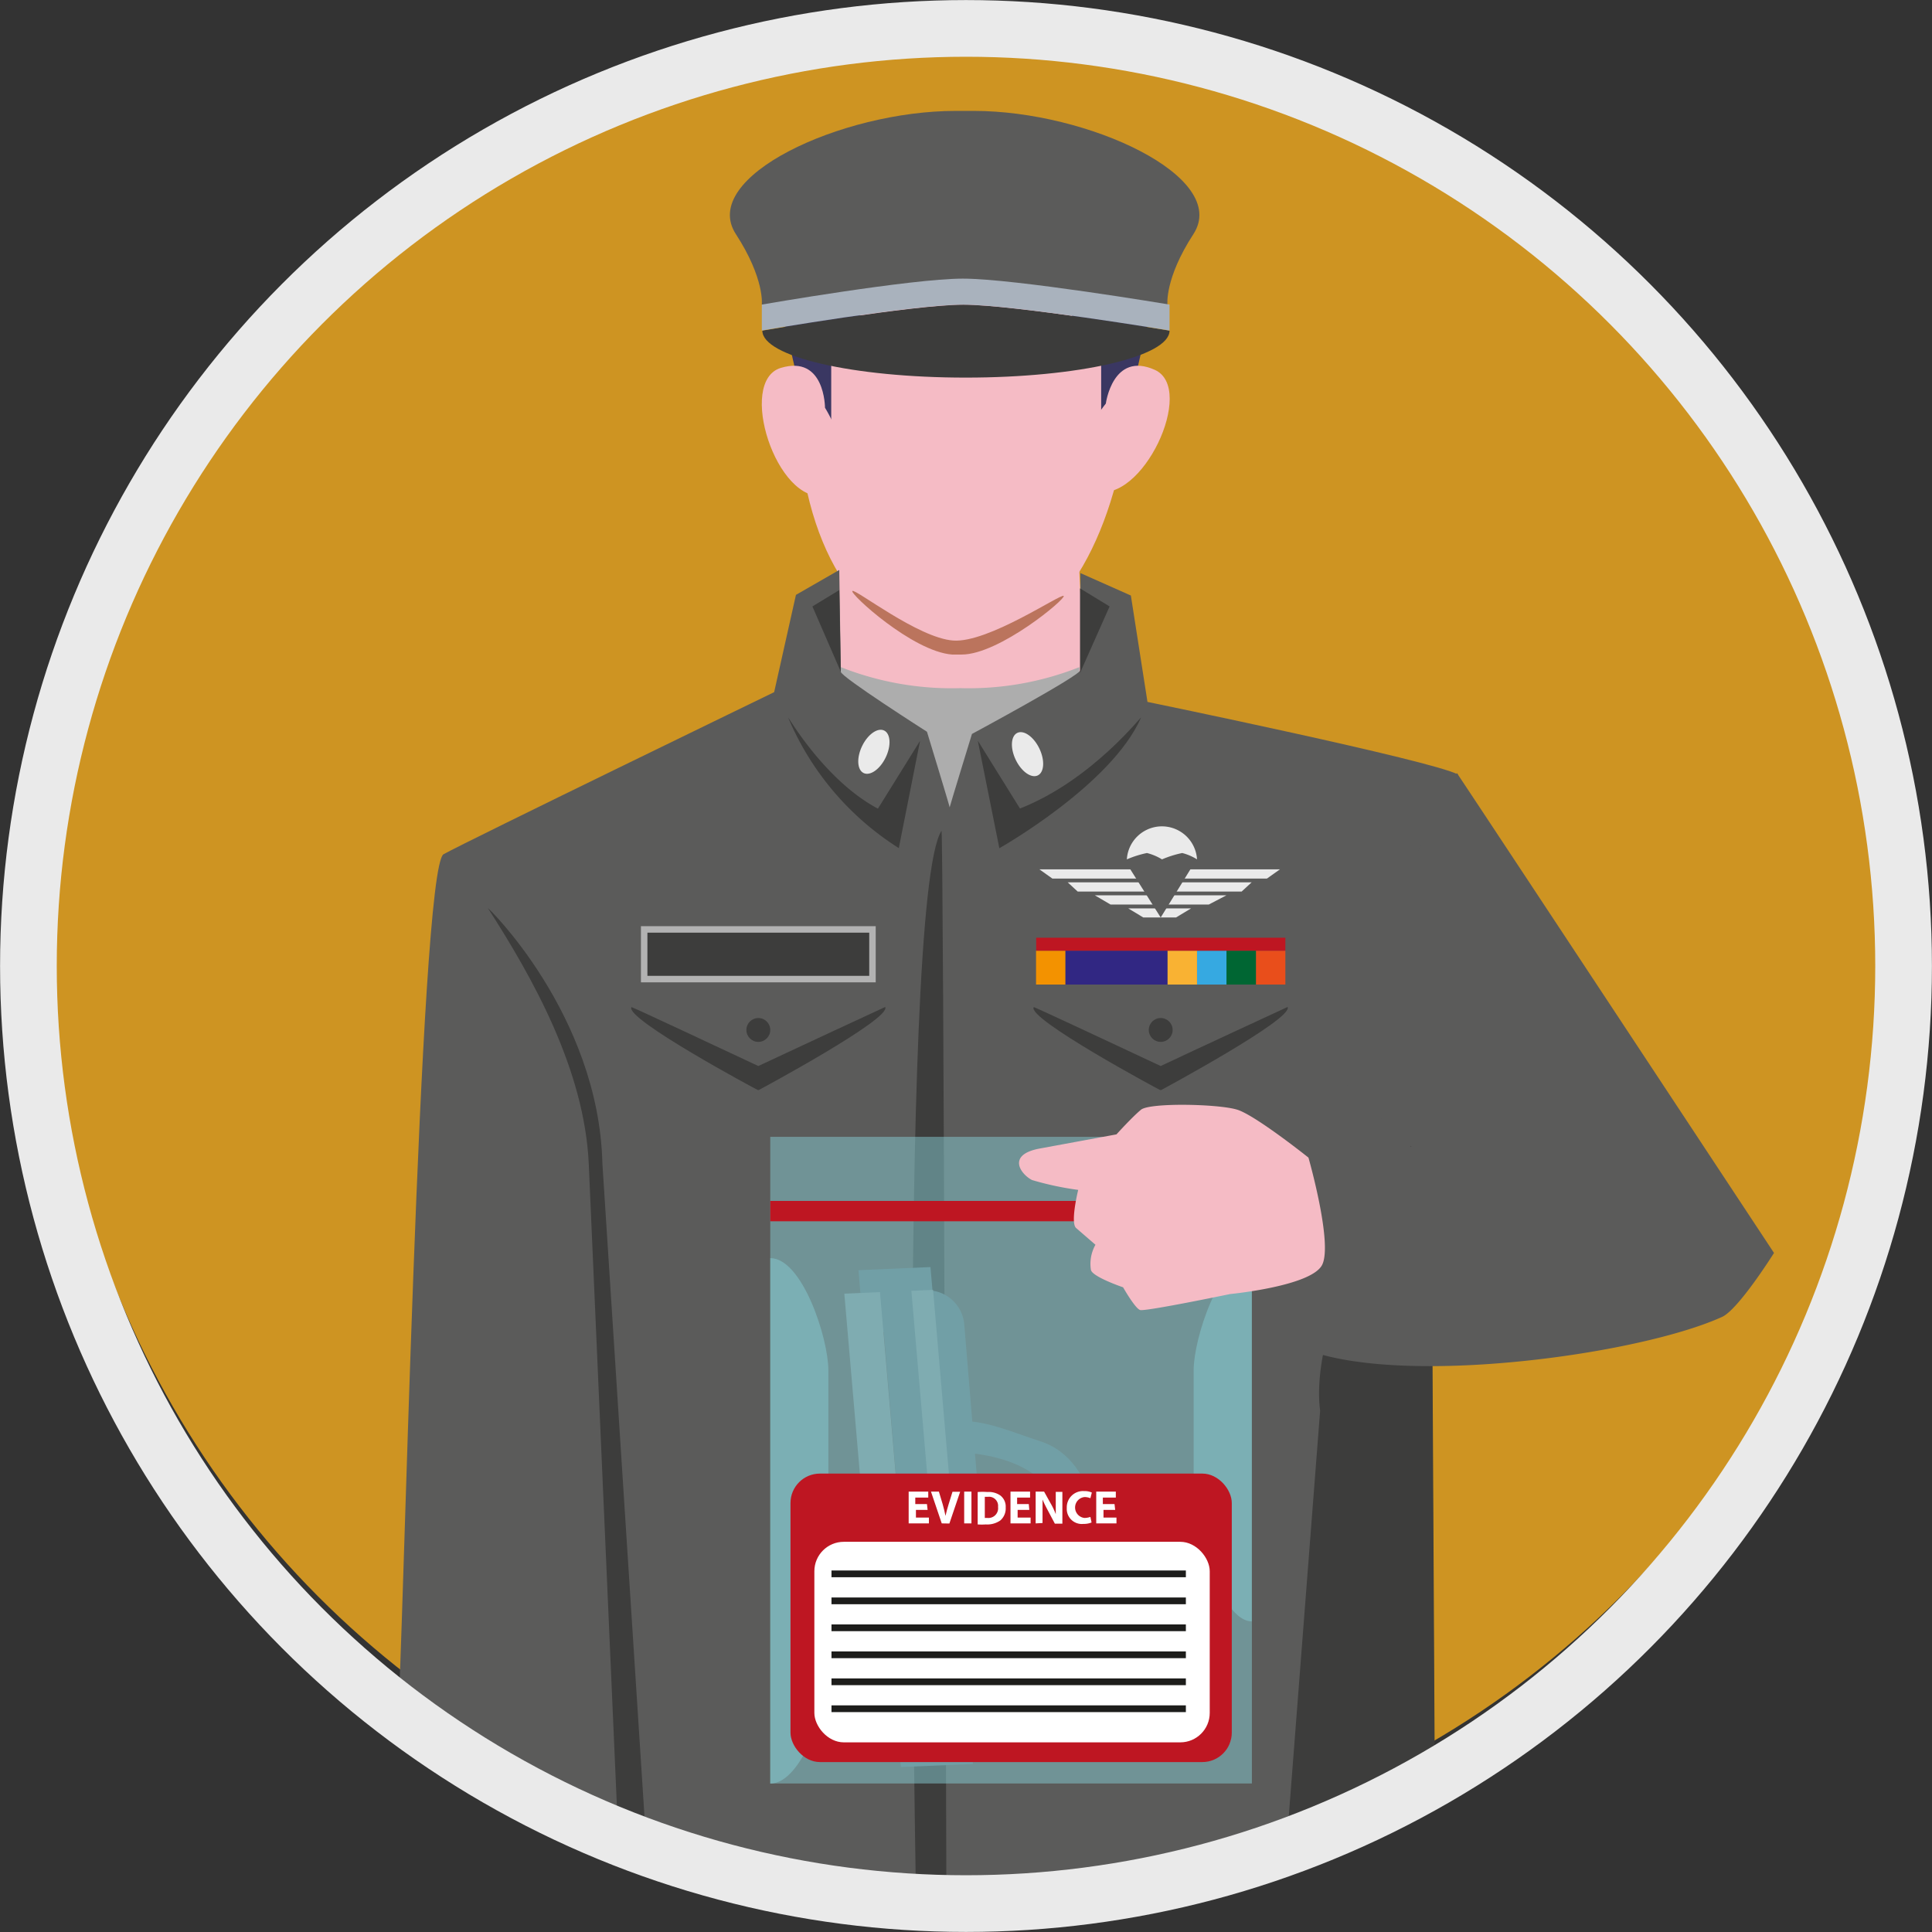 <svg xmlns="http://www.w3.org/2000/svg" xmlns:xlink="http://www.w3.org/1999/xlink" viewBox="0 0 148.94 148.94"><rect x="0" y="0" width="148.94" height="148.94" fill="#333333" stroke="none"/><defs><style>.cls-1,.cls-25,.cls-26{fill:none;}.cls-2{clip-path:url(#clip-path);}.cls-3{fill:#f5ad1f;opacity:0.8;}.cls-4{fill:#f5bbc5;}.cls-5{fill:#adadad;}.cls-6{fill:#3a3762;}.cls-7{fill:#bb745d;}.cls-8{fill:#5b5b5a;}.cls-13,.cls-9{fill:#3d3d3c;}.cls-10{fill:#3c3c3b;}.cls-11{fill:#a9b2bd;}.cls-12{fill:#eaeaea;}.cls-13{stroke:#b2b2b2;stroke-width:0.5px;}.cls-13,.cls-25,.cls-26{stroke-miterlimit:10;}.cls-14{fill:#f39200;}.cls-15{fill:#e94e1b;}.cls-16{fill:#063;}.cls-17{fill:#36a9e1;}.cls-18{fill:#312783;}.cls-19{fill:#f9b233;}.cls-20{fill:#be1622;}.cls-21{fill:#5d737b;}.cls-22{fill:#798c91;}.cls-23{fill:#87cdd3;opacity:0.5;}.cls-24{fill:#fff;}.cls-25{stroke:#1d1d1b;stroke-width:0.52px;}.cls-26{stroke:#eaeaea;stroke-width:4.37px;}</style><clipPath id="clip-path" transform="translate(-3.23 -2.82)"><circle class="cls-1" cx="77.73" cy="77.29" r="74.41"/></clipPath></defs><title>G08_19_05</title><g id="Marine"><g class="cls-2"><circle class="cls-3" cx="74.73" cy="73.05" r="70.87"/><path class="cls-4" d="M67.93,41.93V58.85s10,.37,19.07-.18l-.8-16.74Z" transform="translate(-3.23 -2.82)"/><path class="cls-5" d="M77.27,55.87a23.24,23.24,0,0,1-9.22-1.62l-.08.59,8.47,11.53,10-11.67v-.45A23.15,23.15,0,0,1,77.27,55.87Z" transform="translate(-3.23 -2.82)"/><path class="cls-4" d="M75.53,13.44C64.87,14.38,64,26.36,64.8,36.35S70.34,52.69,77.15,52.8,88.48,45.85,90,36.58,92.62,11.93,75.53,13.44Z" transform="translate(-3.23 -2.82)"/><path class="cls-6" d="M86.07,23.85s-1.38,5.15,2.05,6v5.53l.75.49s.43-2.18,1.62-2.79l2-8.71Z" transform="translate(-3.23 -2.82)"/><path class="cls-7" d="M77.37,53.28l-.74,0c-3.06-.23-7.92-4.71-7.69-4.9S74,52,76.71,52.2s8.31-3.64,8.52-3.44S80.27,53.28,77.37,53.28Z" transform="translate(-3.23 -2.82)"/><path class="cls-8" d="M115.63,62.53c-1.89-1.06-23.94-5.6-23.94-5.6l-1.28-8.2L86.52,47s0,2.46,0,7.48c0,.42-8.36,4.92-8.36,4.92S76.44,65,76.44,65.06c0-.1-1.75-5.83-1.75-5.83S68.05,55,68.05,54.61l-.12-7.85-3.34,1.92-1.68,7.5S39.32,67.62,37.43,68.67s-3.17,63.55-3.52,66.14l14,7.84,18.11,6,18.46,1,17-3.52,12.33-6.13-.25-44.87,1.72-8.22Z" transform="translate(-3.23 -2.82)"/><path class="cls-9" d="M50.88,144.19,48.62,92.58c-.32-7.28-4.32-14.37-7.77-19.74-.16-.24,8.55,8.17,8.82,19.69l3.39,52.58C53.07,145.37,50.9,144.48,50.88,144.19Z" transform="translate(-3.23 -2.82)"/><path class="cls-9" d="M102.3,146.49,105,111.57c-1-7.46,7.27-22.24,10.31-24.73,0,0-.53,2.54-1.71,9l.24,44.12Z" transform="translate(-3.23 -2.82)"/><path class="cls-6" d="M69.31,23.85s1.39,5.15-2,6v5.53l-.75.49s-.43-2.18-1.62-2.79l-2-8.71Z" transform="translate(-3.23 -2.82)"/><path class="cls-4" d="M66.83,34.25s0-4.09-3.4-3.07-.34,10.53,3.4,9.85S66.83,34.25,66.83,34.25Z" transform="translate(-3.23 -2.82)"/><path class="cls-4" d="M88.48,33.93s.53-4.05,3.77-2.6-1,10.48-4.64,9.33S88.48,33.93,88.48,33.93Z" transform="translate(-3.23 -2.82)"/><path class="cls-8" d="M93.23,26.3s-.23-2,2-5.43c2.86-4.4-8.13-9.5-16.92-9.5H76.89c-8.8,0-19.79,5.1-16.93,9.5,2.23,3.43,2,5.43,2,5.43Z" transform="translate(-3.23 -2.82)"/><path class="cls-10" d="M93.39,28.31c0,2-7,3.62-15.71,3.62S62,30.31,62,28.31c0,0,11.63-2,15.5-2S93.39,28.31,93.39,28.31Z" transform="translate(-3.23 -2.82)"/><path class="cls-11" d="M93.39,26.3s-11.94-2-15.93-2-15.5,2-15.5,2v2s11.63-2,15.5-2,15.93,2,15.93,2Z" transform="translate(-3.23 -2.82)"/><polygon class="cls-9" points="64.82 51.79 62.63 46.75 64.7 45.49 64.82 51.79"/><polygon class="cls-9" points="83.26 51.88 85.54 46.75 83.26 45.36 83.26 51.88"/><path class="cls-9" d="M64,58.16c-.1-.27,2.73,4.78,6.91,7l3.25-5.23L72.52,68.2A22,22,0,0,1,64,58.16Z" transform="translate(-3.23 -2.82)"/><path class="cls-9" d="M91.19,58.15c.12-.27-3.72,4.79-9.33,7l-3.25-5.23,1.66,8.29S88.91,63.34,91.19,58.15Z" transform="translate(-3.23 -2.82)"/><ellipse class="cls-12" cx="70.6" cy="60.79" rx="1.82" ry="1.01" transform="translate(-18.05 95.15) rotate(-64.26)"/><ellipse class="cls-12" cx="82.44" cy="60.96" rx="1.01" ry="1.82" transform="translate(-21.52 39.03) rotate(-25.74)"/><path class="cls-9" d="M73.87,150.32s-1.51-78.09,1.94-83.45c.16-.25.38,82.9.38,82.9C76.18,150,73.86,150.61,73.87,150.32Z" transform="translate(-3.23 -2.82)"/><path class="cls-9" d="M71.47,80.45S64.15,83.84,61.69,85c-2.46-1.15-9.76-4.58-9.78-4.54-.55.89,9.72,6.4,9.74,6.39h.08S72,81.34,71.47,80.45Z" transform="translate(-3.23 -2.82)"/><path class="cls-9" d="M102.49,80.45S95.16,83.84,92.71,85c-2.46-1.15-9.76-4.58-9.79-4.54-.54.89,9.73,6.4,9.74,6.39h.09S103,81.34,102.49,80.45Z" transform="translate(-3.23 -2.82)"/><circle class="cls-9" cx="58.46" cy="79.4" r="0.92"/><circle class="cls-9" cx="89.48" cy="79.4" r="0.92"/><rect class="cls-13" x="49.66" y="71.65" width="17.6" height="3.83"/><rect class="cls-14" x="79.87" y="73.29" width="2.27" height="2.61"/><rect class="cls-15" x="96.82" y="73.29" width="2.27" height="2.61"/><rect class="cls-16" x="94.55" y="73.29" width="2.27" height="2.61"/><rect class="cls-17" x="92.28" y="73.29" width="2.27" height="2.61"/><rect class="cls-18" x="82.14" y="73.29" width="7.87" height="2.61"/><rect class="cls-19" x="90.01" y="73.29" width="2.27" height="2.61"/><polygon class="cls-20" points="96.82 72.29 94.55 72.29 92.28 72.29 90.02 72.29 82.14 72.29 79.88 72.29 79.88 73.29 82.14 73.29 90.02 73.29 92.28 73.29 94.55 73.29 96.82 73.29 99.09 73.29 99.09 72.29 96.82 72.29"/><polygon class="cls-12" points="97.67 67.73 81.13 67.73 80.13 67.02 98.67 67.02 97.67 67.73"/><polygon class="cls-12" points="95.72 68.73 83.08 68.73 82.31 68.02 96.49 68.02 95.72 68.73"/><polygon class="cls-12" points="93.19 69.73 85.61 69.73 84.4 69.02 94.55 69.02 93.19 69.73"/><polygon class="cls-12" points="90.66 70.73 88.14 70.73 86.98 70.03 91.82 70.03 90.66 70.73"/><path class="cls-12" d="M90.1,69.07a2.71,2.71,0,0,1,5.41,0,4,4,0,0,0-1.14-.49,8.08,8.08,0,0,0-1.56.49,4.14,4.14,0,0,0-1.16-.49A7.94,7.94,0,0,0,90.1,69.07Z" transform="translate(-3.23 -2.82)"/><polygon class="cls-8" points="89.48 70.73 86.88 66.61 92.02 66.61 89.48 70.73"/><g id="_4" data-name="4"><polygon class="cls-21" points="72.15 102.52 71.73 97.68 66.18 97.92 66.59 102.76 72.15 102.52"/><polygon class="cls-21" points="75 135.99 74.58 131.15 69.03 131.38 69.45 136.22 75 135.99"/><path class="cls-22" d="M98.13,136.86,98,131.14a1.63,1.63,0,0,0-1.13-1.48l-2.73-1,.71,8.17,1.89.85A1,1,0,0,0,98.13,136.86Z" transform="translate(-3.23 -2.82)"/><polygon class="cls-22" points="68.13 134.94 65.09 99.73 67.84 99.61 70.87 134.82 68.13 134.94"/><path class="cls-21" d="M83.14,133.29c-2.5-.34-4.46,4.16-4.46,4.16l-4.58.2-3-35.21,3.59-.15a2.87,2.87,0,0,1,2.88,2.7L79,122.2,94.84,128a1.7,1.7,0,0,1,1.26,1.51l.45,6.64a1.46,1.46,0,0,1-2,1.56C90.23,135.84,84.7,133.5,83.14,133.29Z" transform="translate(-3.23 -2.82)"/><path class="cls-22" d="M82.17,125.62l10.66,3.06a2.2,2.2,0,0,1,1.54,2l.08,2.07a1.92,1.92,0,0,1-2.48,2c-3.09-1-8.13-2.56-10.6-3.29a2.23,2.23,0,0,1-1.53-2.05l-.07-1.82A1.92,1.92,0,0,1,82.17,125.62Z" transform="translate(-3.23 -2.82)"/><path class="cls-21" d="M77,112.41c2-.23,4.46.9,6.37,1.5,4.84,1.53,4.79,8.43,5.15,12.63l-2.67-1.48c.81,0-.28-4.46-.45-5-1.45-5.08-6.83-5.38-10.85-5.38C75.18,113.12,76,112.53,77,112.41Z" transform="translate(-3.23 -2.82)"/><path class="cls-21" d="M77.78,120.93a19.71,19.71,0,0,0,5.37-2.86.64.64,0,0,1,1,.64c-.19,2.44-3,3.85-5.6,4.86C75.43,124.76,77.78,120.93,77.78,120.93Z" transform="translate(-3.23 -2.82)"/><path class="cls-22" d="M78.26,131.72l-.77-9a1.69,1.69,0,0,0-1.76-1.54h0a1.69,1.69,0,0,0-1.62,1.84l.77,9a1.7,1.7,0,0,0,1.77,1.55h0A1.69,1.69,0,0,0,78.26,131.72Z" transform="translate(-3.23 -2.82)"/><polygon class="cls-22" points="73.17 113.82 71.93 99.44 70.26 99.51 71.5 113.89 73.17 113.82"/></g><rect class="cls-23" x="59.38" y="87.64" width="37.13" height="49.85"/><rect class="cls-20" x="59.38" y="92.58" width="37.13" height="1.57"/><path class="cls-23" d="M62.61,140.32h0V99.81h0c2.47,0,4.48,6.17,4.48,8.65v23.21C67.09,134.15,65.08,140.32,62.61,140.32Z" transform="translate(-3.23 -2.82)"/><path class="cls-23" d="M99.73,99.81h0v28h0c-2.47,0-4.48-7.42-4.48-9.89v-9.47C95.25,106,97.26,99.81,99.73,99.81Z" transform="translate(-3.23 -2.82)"/><rect class="cls-20" x="60.94" y="113.6" width="34.02" height="22.24" rx="2.27" ry="2.27"/><rect class="cls-24" x="62.78" y="118.86" width="30.48" height="15.46" rx="2.27" ry="2.27"/><line class="cls-25" x1="64.1" y1="121.33" x2="91.42" y2="121.33"/><line class="cls-25" x1="64.1" y1="123.41" x2="91.42" y2="123.41"/><line class="cls-25" x1="64.1" y1="125.49" x2="91.42" y2="125.49"/><line class="cls-25" x1="64.1" y1="127.57" x2="91.42" y2="127.57"/><line class="cls-25" x1="64.1" y1="129.65" x2="91.42" y2="129.65"/><line class="cls-25" x1="64.1" y1="131.73" x2="91.42" y2="131.73"/><path class="cls-24" d="M74.74,119.22h-.9v.59h1v.45H73.28v-2.45h1.51v.46h-1v.5h.9Z" transform="translate(-3.23 -2.82)"/><path class="cls-24" d="M75.83,120.26,75,117.81h.61l.3,1c.08.29.15.57.21.87h0c.07-.29.14-.58.23-.86l.31-1h.59l-.83,2.45Z" transform="translate(-3.23 -2.82)"/><path class="cls-24" d="M78.12,117.81v2.45h-.56v-2.45Z" transform="translate(-3.23 -2.82)"/><path class="cls-24" d="M78.6,117.84a5.21,5.21,0,0,1,.75,0,1.57,1.57,0,0,1,1,.27,1.08,1.08,0,0,1,.41.92,1.23,1.23,0,0,1-.41,1,1.76,1.76,0,0,1-1.12.31,4.64,4.64,0,0,1-.63,0Zm.55,2h.2a.75.75,0,0,0,.82-.85.7.7,0,0,0-.77-.78l-.25,0Z" transform="translate(-3.23 -2.82)"/><path class="cls-24" d="M82.58,119.22h-.9v.59h1v.45H81.13v-2.45h1.51v.46h-1v.5h.9Z" transform="translate(-3.23 -2.82)"/><path class="cls-24" d="M83.07,120.26v-2.45h.65l.5.9a5.38,5.38,0,0,1,.4.84h0c0-.33,0-.66,0-1v-.72h.51v2.45h-.58l-.53-1c-.14-.26-.3-.57-.42-.86h0c0,.33,0,.67,0,1.07v.74Z" transform="translate(-3.23 -2.82)"/><path class="cls-24" d="M87.38,120.19a1.61,1.61,0,0,1-.63.11,1.16,1.16,0,0,1-1.28-1.23,1.25,1.25,0,0,1,1.33-1.3,1.4,1.4,0,0,1,.6.11l-.11.44a1.14,1.14,0,0,0-.46-.09.81.81,0,0,0,0,1.61,1.46,1.46,0,0,0,.46-.08Z" transform="translate(-3.23 -2.82)"/><path class="cls-24" d="M89.2,119.22h-.9v.59h1v.45H87.74v-2.45h1.51v.46h-1v.5h.9Z" transform="translate(-3.23 -2.82)"/><path class="cls-8" d="M104.62,84.2l7.42,7-5.06.12s-1.2-1.06-4.55,2c-1.12,1-3.18,5-3.18,5,.1-.32,2.28,3,2.28,3a28.69,28.69,0,0,0-.6,3.32c3.3,6,27.41,3.18,35.06-.3,1.27-.58,4-4.93,4-4.93s-23.76-36-24.45-37Z" transform="translate(-3.23 -2.82)"/><path class="cls-4" d="M98.06,102.58s6.24-.6,7.09-2.24-1.05-8.28-1.05-8.28-4.06-3.24-5.48-3.69-6.75-.56-7.43,0-1.89,1.9-1.89,1.9l-5.91,1.09c-2.6.48-1.45,2-.6,2.43a23.17,23.17,0,0,0,3.56.76s-.63,2.54-.16,2.94l1.49,1.29a3,3,0,0,0-.35,1.94c.12.54,2.48,1.34,2.48,1.34s.92,1.62,1.31,1.75S98.06,102.58,98.06,102.58Z" transform="translate(-3.23 -2.82)"/></g><circle class="cls-26" cx="74.47" cy="74.47" r="72.28"/></g></svg>